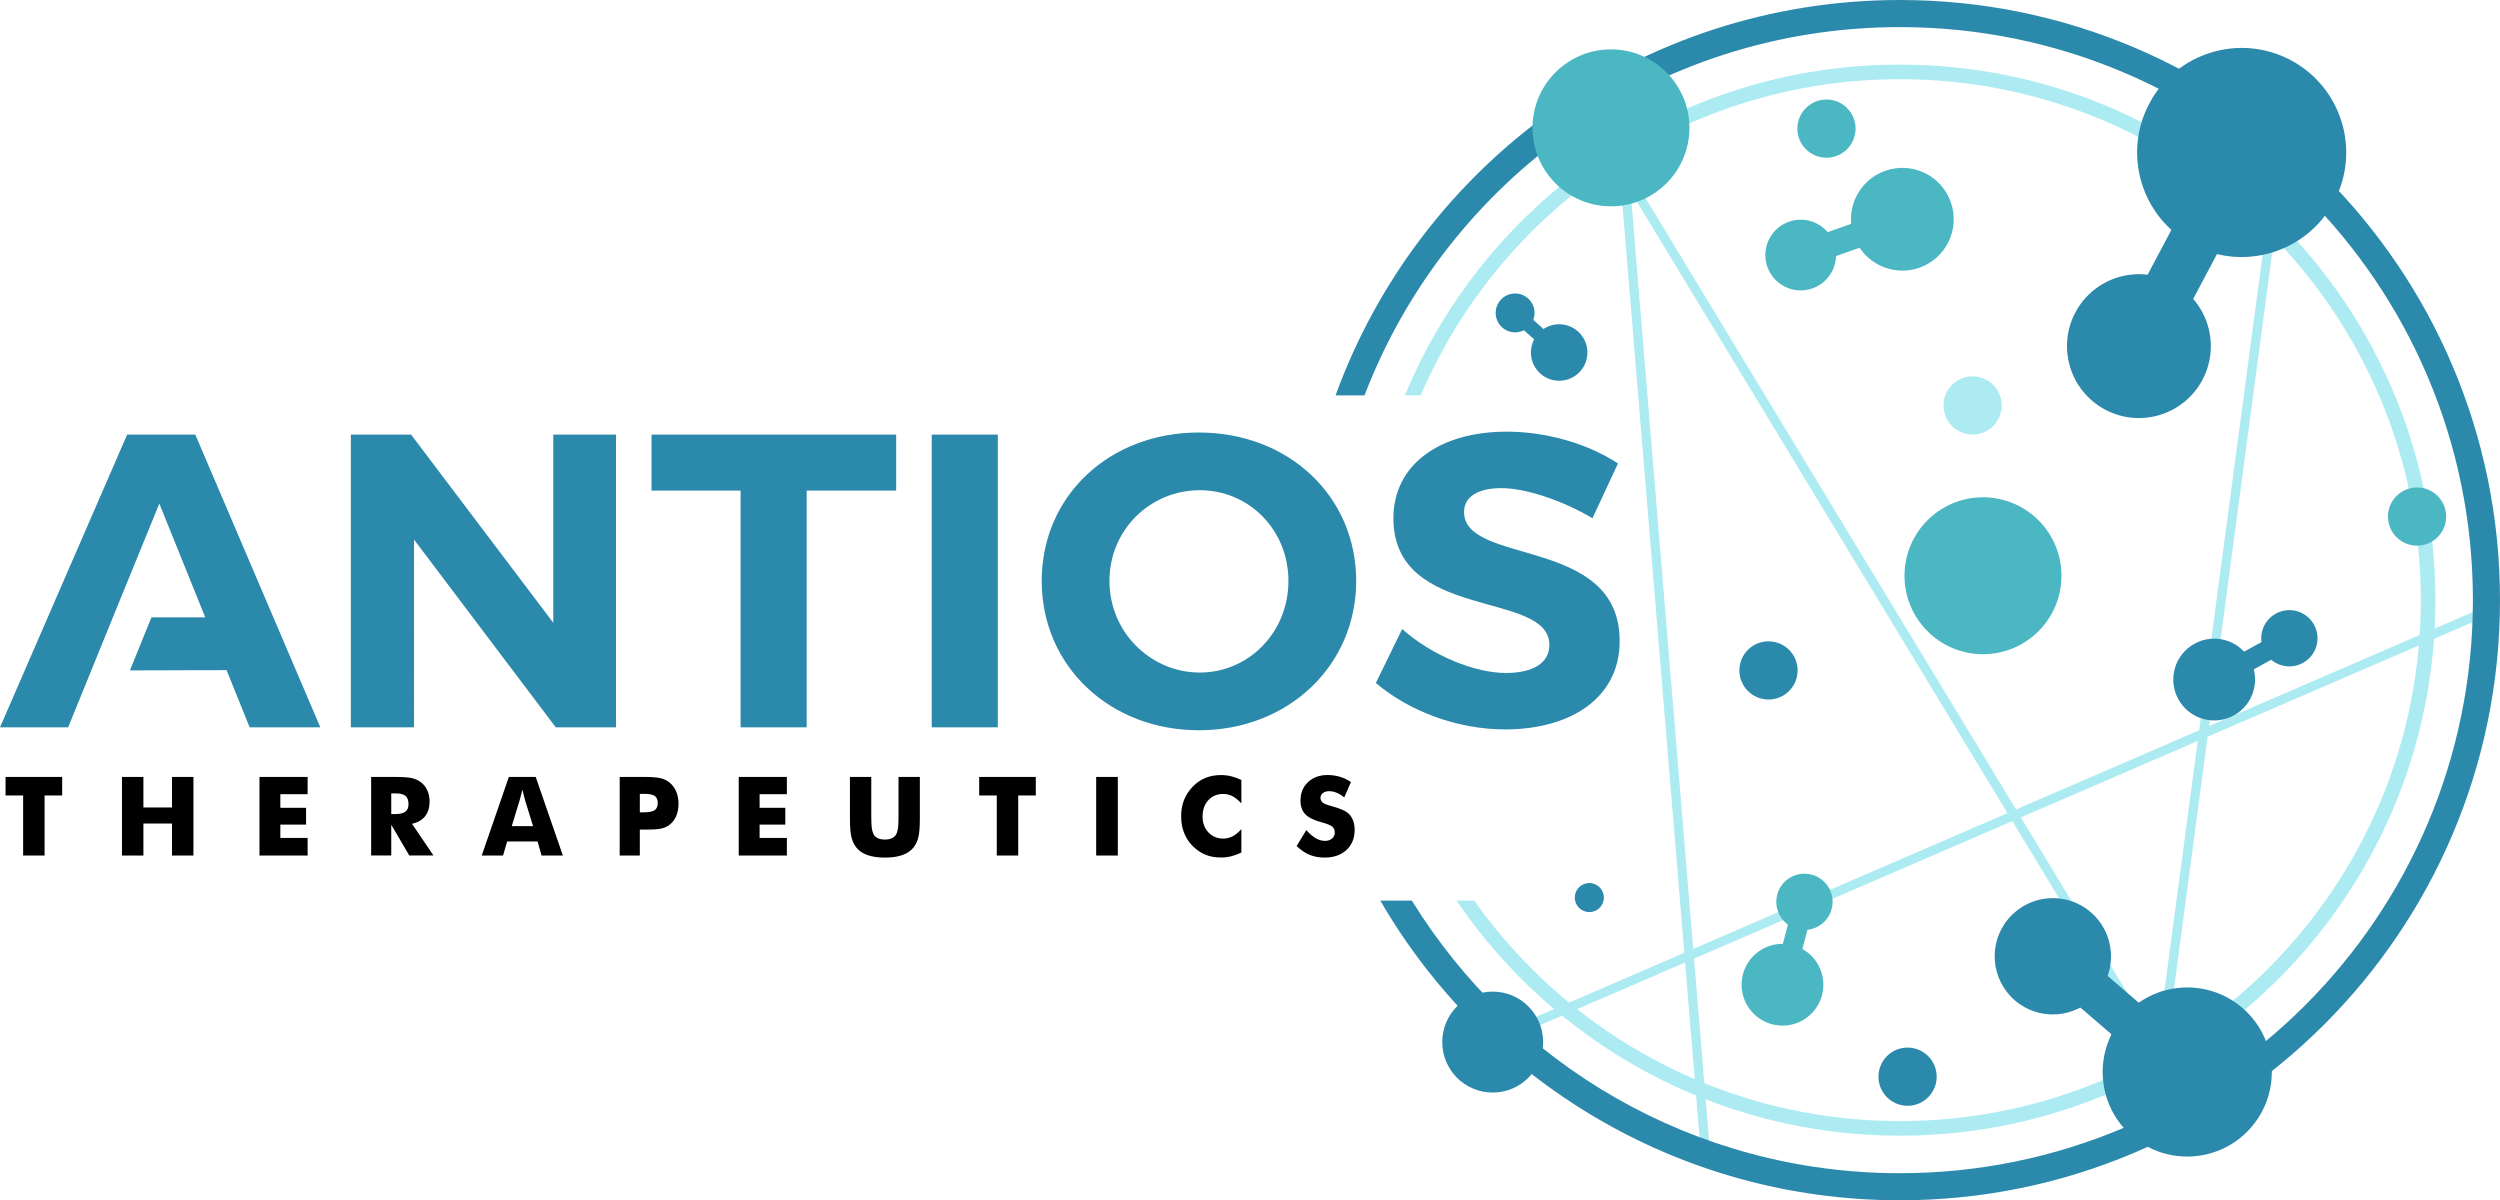 <?xml version="1.0" encoding="utf-8"?>
<!-- Generator: Adobe Illustrator 13.0.0, SVG Export Plug-In . SVG Version: 6.00 Build 14948)  -->
<!DOCTYPE svg PUBLIC "-//W3C//DTD SVG 1.1//EN" "http://www.w3.org/Graphics/SVG/1.1/DTD/svg11.dtd">
<svg version="1.1" id="Layer_1" xmlns="http://www.w3.org/2000/svg" xmlns:xlink="http://www.w3.org/1999/xlink" x="0px" y="0px"
	 width="175.586px" height="84.301px" viewBox="0 0 175.586 84.301" enable-background="new 0 0 175.586 84.301"
	 xml:space="preserve">
<g>
	<polygon fill-rule="evenodd" clip-rule="evenodd" fill="#ACEBF2" points="113.971,6.764 113.324,6.817 119.473,81.171 
		120.119,81.118 113.971,6.764 	"/>
	<polygon fill-rule="evenodd" clip-rule="evenodd" fill="#ACEBF2" points="175.24,43.019 174.982,42.423 105.423,72.479 
		105.68,73.074 175.24,43.019 	"/>
	<path fill-rule="evenodd" clip-rule="evenodd" fill="#2B89AB" d="M133.435,0c23.278,0,42.151,18.872,42.151,42.151
		c0,23.279-18.873,42.15-42.151,42.15c-15.589,0-29.197-8.465-36.489-21.046h2.217c7.086,11.486,19.784,19.144,34.272,19.144
		c22.229,0,40.248-18.02,40.248-40.248c0-22.229-18.019-40.248-40.248-40.248c-17.161,0-31.812,10.742-37.6,25.868h-2.033
		C99.681,11.572,115.206,0,133.435,0L133.435,0z"/>
	<path fill-rule="evenodd" clip-rule="evenodd" fill="#ACEBF2" d="M133.435,4.537c20.773,0,37.614,16.84,37.614,37.614
		c0,20.773-16.841,37.613-37.614,37.613c-12.951,0-24.369-6.546-31.135-16.509h1.243c6.626,9.369,17.544,15.485,29.892,15.485
		c20.208,0,36.589-16.382,36.589-36.589S153.643,5.562,133.435,5.562c-15.102,0-28.066,9.15-33.652,22.209H98.67
		C104.317,14.133,117.755,4.537,133.435,4.537L133.435,4.537z"/>
	<polygon fill-rule="evenodd" clip-rule="evenodd" fill="#ACEBF2" points="161.143,6.076 160.501,5.99 150.847,78.354 
		151.488,78.44 161.143,6.076 	"/>
	<polygon fill-rule="evenodd" clip-rule="evenodd" fill="#ACEBF2" points="114.385,11.955 113.83,12.291 151.67,74.726 
		152.225,74.389 114.385,11.955 	"/>
	<path fill-rule="evenodd" clip-rule="evenodd" fill="#4AB7C3" d="M113.145,3.468c3.043,0,5.511,2.467,5.511,5.511
		s-2.468,5.511-5.511,5.511c-3.044,0-5.511-2.468-5.511-5.511S110.101,3.468,113.145,3.468L113.145,3.468z"/>
	<path fill-rule="evenodd" clip-rule="evenodd" fill="#2B89AB" d="M104.838,69.645c1.958,0,3.545,1.587,3.545,3.545
		c0,1.957-1.587,3.545-3.545,3.545c-1.956,0-3.543-1.588-3.543-3.545C101.295,71.231,102.882,69.645,104.838,69.645L104.838,69.645z
		"/>
	<path fill-rule="evenodd" clip-rule="evenodd" fill="#4AB7C3" d="M139.274,34.926c3.044,0,5.512,2.468,5.512,5.511
		s-2.468,5.511-5.512,5.511s-5.512-2.468-5.512-5.511S136.23,34.926,139.274,34.926L139.274,34.926z"/>
	<path fill-rule="evenodd" clip-rule="evenodd" fill="#4AB7C3" d="M137.013,14.2c0.663,1.88-0.324,3.941-2.204,4.603
		c-1.88,0.662-3.94-0.325-4.604-2.205c-0.661-1.88,0.326-3.941,2.206-4.603C134.291,11.333,136.352,12.32,137.013,14.2L137.013,14.2
		z"/>
	<path fill-rule="evenodd" clip-rule="evenodd" fill="#4AB7C3" d="M128.813,17.088c0.455,1.293-0.225,2.711-1.517,3.167
		c-1.294,0.456-2.712-0.224-3.167-1.517c-0.456-1.293,0.225-2.711,1.517-3.167C126.939,15.115,128.358,15.794,128.813,17.088
		L128.813,17.088z"/>
	<polygon fill-rule="evenodd" clip-rule="evenodd" fill="#4AB7C3" points="131.899,15.057 132.491,16.737 127.492,18.497 
		126.901,16.817 131.899,15.057 	"/>
	<path fill-rule="evenodd" clip-rule="evenodd" fill="#2B89AB" d="M158.12,79.167c-2.14,2.484-5.891,2.765-8.377,0.625
		c-2.484-2.141-2.765-5.891-0.625-8.376c2.141-2.486,5.891-2.765,8.376-0.625C159.98,72.93,160.261,76.681,158.12,79.167
		L158.12,79.167z"/>
	<path fill-rule="evenodd" clip-rule="evenodd" fill="#2B89AB" d="M147.277,69.83c-1.473,1.71-4.052,1.903-5.762,0.432
		c-1.711-1.473-1.903-4.053-0.432-5.763c1.473-1.71,4.053-1.903,5.763-0.431S148.75,68.12,147.277,69.83L147.277,69.83z"/>
	<polygon fill-rule="evenodd" clip-rule="evenodd" fill="#2B89AB" points="152.705,72.57 150.792,74.792 144.184,69.103 
		146.097,66.88 152.705,72.57 	"/>
	<path fill-rule="evenodd" clip-rule="evenodd" fill="#4AB7C3" d="M124.455,71.938c-1.533-0.405-2.447-1.979-2.041-3.512
		c0.406-1.533,1.979-2.447,3.513-2.041c1.533,0.406,2.446,1.979,2.041,3.513C127.562,71.432,125.989,72.345,124.455,71.938
		L124.455,71.938z"/>
	<path fill-rule="evenodd" clip-rule="evenodd" fill="#4AB7C3" d="M126.228,65.249c-1.055-0.278-1.683-1.36-1.404-2.416
		c0.279-1.055,1.361-1.684,2.416-1.403c1.055,0.279,1.685,1.361,1.404,2.416C128.364,64.9,127.282,65.529,126.228,65.249
		L126.228,65.249z"/>
	<polygon fill-rule="evenodd" clip-rule="evenodd" fill="#4AB7C3" points="126.182,68.189 124.811,67.827 125.892,63.749 
		127.262,64.112 126.182,68.189 	"/>
	<path fill-rule="evenodd" clip-rule="evenodd" fill="#2B89AB" d="M110.982,26.085c-0.732,0.815-1.987,0.882-2.802,0.149
		c-0.815-0.732-0.882-1.987-0.149-2.802s1.987-0.882,2.802-0.149C111.648,24.017,111.716,25.271,110.982,26.085L110.982,26.085z"/>
	<path fill-rule="evenodd" clip-rule="evenodd" fill="#2B89AB" d="M107.428,22.89c-0.504,0.561-1.367,0.606-1.928,0.103
		s-0.606-1.367-0.103-1.928c0.505-0.561,1.367-0.606,1.928-0.103C107.886,21.466,107.933,22.329,107.428,22.89L107.428,22.89z"/>
	<polygon fill-rule="evenodd" clip-rule="evenodd" fill="#2B89AB" points="109.221,23.844 108.566,24.572 106.4,22.624 
		107.056,21.896 109.221,23.844 	"/>
	<path fill-rule="evenodd" clip-rule="evenodd" fill="#4AB7C3" d="M169.761,34.236c1.128,0,2.044,0.915,2.044,2.044
		s-0.916,2.044-2.044,2.044c-1.129,0-2.044-0.915-2.044-2.044S168.632,34.236,169.761,34.236L169.761,34.236z"/>
	<path fill-rule="evenodd" clip-rule="evenodd" fill="#ACEBF2" d="M138.544,26.432c1.129,0,2.045,0.916,2.045,2.044
		s-0.916,2.044-2.045,2.044s-2.043-0.916-2.043-2.044S137.415,26.432,138.544,26.432L138.544,26.432z"/>
	<path fill-rule="evenodd" clip-rule="evenodd" fill="#2B89AB" d="M133.976,73.576c1.13,0,2.045,0.915,2.045,2.045
		c0,1.129-0.915,2.043-2.045,2.043c-1.129,0-2.043-0.914-2.043-2.043C131.933,74.491,132.847,73.576,133.976,73.576L133.976,73.576z
		"/>
	<path fill-rule="evenodd" clip-rule="evenodd" fill="#2B89AB" d="M124.209,45.043c1.13,0,2.045,0.915,2.045,2.044
		c0,1.128-0.915,2.044-2.045,2.044c-1.129,0-2.044-0.916-2.044-2.044C122.165,45.958,123.08,45.043,124.209,45.043L124.209,45.043z"
		/>
	<path fill-rule="evenodd" clip-rule="evenodd" fill="#2B89AB" d="M111.625,62.018c0.564,0,1.022,0.458,1.022,1.022
		s-0.458,1.021-1.022,1.021s-1.022-0.456-1.022-1.021S111.061,62.018,111.625,62.018L111.625,62.018z"/>
	<path fill-rule="evenodd" clip-rule="evenodd" fill="#2B89AB" d="M152.995,49.11c-0.765-1.391-0.256-3.137,1.135-3.9
		c1.39-0.764,3.136-0.255,3.9,1.136c0.763,1.391,0.254,3.136-1.136,3.9C155.504,51.009,153.758,50.501,152.995,49.11L152.995,49.11z
		"/>
	<path fill-rule="evenodd" clip-rule="evenodd" fill="#2B89AB" d="M159.061,45.78c-0.525-0.956-0.177-2.158,0.781-2.684
		c0.956-0.525,2.157-0.176,2.683,0.781c0.525,0.956,0.175,2.157-0.781,2.683C160.786,47.087,159.585,46.736,159.061,45.78
		L159.061,45.78z"/>
	<polygon fill-rule="evenodd" clip-rule="evenodd" fill="#2B89AB" points="156.898,47.775 156.217,46.532 159.914,44.502 
		160.597,45.745 156.898,47.775 	"/>
	<path fill-rule="evenodd" clip-rule="evenodd" fill="#4AB7C3" d="M128.281,6.99c1.129,0,2.044,0.916,2.044,2.044
		s-0.915,2.044-2.044,2.044s-2.045-0.916-2.045-2.044S127.152,6.99,128.281,6.99L128.281,6.99z"/>
	<path fill-rule="evenodd" clip-rule="evenodd" fill="#2B89AB" d="M160.885,4.224c3.581,1.9,4.944,6.345,3.044,9.927
		c-1.901,3.582-6.346,4.945-9.927,3.044c-3.582-1.901-4.946-6.345-3.045-9.927C152.857,3.686,157.303,2.323,160.885,4.224
		L160.885,4.224z"/>
	<path fill-rule="evenodd" clip-rule="evenodd" fill="#2B89AB" d="M152.593,19.849c2.464,1.307,3.401,4.365,2.094,6.829
		c-1.308,2.464-4.364,3.402-6.828,2.095c-2.465-1.308-3.402-4.366-2.096-6.83C147.071,19.479,150.129,18.541,152.593,19.849
		L152.593,19.849z"/>
	<polygon fill-rule="evenodd" clip-rule="evenodd" fill="#2B89AB" points="154.412,12.555 157.613,14.253 152.561,23.777 
		149.358,22.078 154.412,12.555 	"/>
	<path fill-rule="evenodd" clip-rule="evenodd" fill="#2B89AB" d="M17.535,51.084h4.964l-8.782-20.56H8.929L0,51.084h4.787
		C6.91,45.836,9.05,40.615,11.19,35.37c1.079,2.668,2.153,5.33,3.226,7.989h-3.781l-1.508,3.728
		c2.567-0.006,4.225-0.019,6.786-0.019L17.535,51.084L17.535,51.084z M24.642,30.524v20.56h4.436V37.896l9.957,13.188h4.229v-20.56
		h-4.405V43.74l-9.986-13.216H24.642L24.642,30.524z M45.76,30.524v3.935h6.256v16.625h4.641V34.459h6.285v-3.935H45.76
		L45.76,30.524z M65.439,30.524v20.56h4.641v-20.56H65.439L65.439,30.524z M84.207,30.377c-6.285,0-11.043,4.435-11.043,10.427
		c0,5.962,4.758,10.485,11.043,10.485s11.044-4.553,11.044-10.485C95.251,34.841,90.492,30.377,84.207,30.377L84.207,30.377z
		 M84.266,34.43c3.437,0,6.226,2.761,6.226,6.374c0,3.612-2.79,6.432-6.226,6.432s-6.344-2.819-6.344-6.432
		C77.922,37.191,80.8,34.43,84.266,34.43L84.266,34.43z M111.846,36.398l1.792-3.848c-2.057-1.351-4.935-2.232-7.813-2.232
		c-4.758,0-7.96,2.35-7.96,6.08c0,7.284,10.955,5.022,10.955,8.899c0,1.264-1.146,1.969-3.054,1.969
		c-2.173,0-5.169-1.204-7.284-3.084l-1.85,3.788c2.319,1.969,5.697,3.261,9.075,3.261c4.553,0,8.048-2.173,8.048-6.198
		c0.029-7.4-10.927-5.286-10.927-9.075c0-1.116,1.058-1.674,2.614-1.674C107.088,34.283,109.672,35.105,111.846,36.398
		L111.846,36.398z"/>
	<path fill-rule="evenodd" clip-rule="evenodd" d="M1.625,60.086V55.87H0.39v-1.304h3.976v1.304H3.131v4.216H1.625L1.625,60.086z
		 M8.567,60.086v-5.52h1.505v2.146h2.008v-2.146h1.505v5.52H12.08V57.84h-2.008v2.246H8.567L8.567,60.086z M18.224,60.086v-5.52
		h3.381v1.212H19.69v0.957h1.806v1.181H19.69v0.935h1.915v1.235H18.224L18.224,60.086z M26.066,60.086v-5.52h1.575
		c0.615,0,1.045,0.027,1.287,0.084c0.242,0.058,0.452,0.152,0.628,0.284c0.198,0.15,0.351,0.344,0.458,0.577
		c0.106,0.233,0.159,0.491,0.159,0.773c0,0.427-0.105,0.774-0.315,1.042c-0.211,0.268-0.518,0.445-0.92,0.532l1.505,2.227h-1.698
		l-1.266-2.162v2.162H26.066L26.066,60.086z M27.479,57.176h0.278c0.324,0,0.561-0.057,0.71-0.167
		c0.149-0.109,0.224-0.283,0.224-0.52c0-0.276-0.069-0.474-0.208-0.591c-0.141-0.116-0.374-0.175-0.703-0.175h-0.301V57.176
		L27.479,57.176z M35.943,58.023h1.497l-0.563-1.821c-0.017-0.056-0.041-0.144-0.07-0.268c-0.031-0.123-0.07-0.281-0.117-0.475
		c-0.033,0.135-0.064,0.265-0.097,0.388c-0.031,0.124-0.063,0.242-0.095,0.354L35.943,58.023L35.943,58.023z M33.834,60.086
		l1.906-5.52h1.885l1.907,5.52h-1.497l-0.279-0.988h-2.137l-0.287,0.988H33.834L33.834,60.086z M44.937,60.086h-1.413v-5.52h1.575
		c0.615,0,1.047,0.028,1.297,0.089c0.249,0.062,0.459,0.164,0.633,0.31c0.203,0.168,0.359,0.38,0.466,0.632
		c0.106,0.253,0.16,0.534,0.16,0.843c0,0.33-0.053,0.619-0.159,0.868c-0.105,0.25-0.261,0.455-0.467,0.616
		c-0.156,0.121-0.34,0.208-0.551,0.26c-0.211,0.053-0.549,0.08-1.014,0.08h-0.256h-0.271V60.086L44.937,60.086z M44.937,57.052
		h0.287c0.362,0,0.614-0.051,0.757-0.148c0.143-0.101,0.215-0.269,0.215-0.508c0-0.232-0.071-0.396-0.211-0.494
		s-0.39-0.146-0.746-0.146h-0.301V57.052L44.937,57.052z M51.884,60.086v-5.52h3.381v1.212h-1.915v0.957h1.806v1.181h-1.806v0.935
		h1.915v1.235H51.884L51.884,60.086z M59.695,54.566h1.498v2.685c0,0.394,0.01,0.678,0.03,0.85c0.021,0.172,0.054,0.316,0.103,0.432
		c0.057,0.141,0.158,0.249,0.301,0.323c0.143,0.074,0.318,0.11,0.524,0.11c0.206,0,0.379-0.036,0.522-0.11
		c0.142-0.074,0.243-0.183,0.302-0.323c0.049-0.115,0.083-0.26,0.103-0.432c0.019-0.172,0.029-0.456,0.029-0.85v-0.377v-2.308h1.498
		v2.918c0,0.605-0.036,1.052-0.109,1.34c-0.073,0.287-0.195,0.533-0.369,0.738c-0.188,0.222-0.446,0.391-0.776,0.502
		c-0.33,0.113-0.729,0.168-1.198,0.168c-0.474,0-0.873-0.055-1.201-0.168c-0.328-0.111-0.588-0.28-0.778-0.502
		c-0.171-0.205-0.293-0.451-0.368-0.738c-0.073-0.288-0.111-0.734-0.111-1.34v-0.572V54.566L59.695,54.566z M70.008,60.086V55.87
		h-1.235v-1.304h3.976v1.304h-1.235v4.216H70.008L70.008,60.086z M76.989,60.086v-5.52h1.521v5.52H76.989L76.989,60.086z
		 M87.186,54.781v1.646c-0.206-0.229-0.412-0.397-0.616-0.504c-0.205-0.105-0.424-0.16-0.658-0.16c-0.432,0-0.782,0.147-1.05,0.442
		c-0.268,0.294-0.401,0.68-0.401,1.154c0,0.442,0.136,0.81,0.409,1.101c0.272,0.292,0.62,0.438,1.042,0.438
		c0.233,0,0.453-0.054,0.658-0.16c0.205-0.104,0.411-0.273,0.616-0.505v1.646c-0.238,0.115-0.476,0.202-0.711,0.261
		c-0.237,0.059-0.475,0.086-0.717,0.086c-0.301,0-0.579-0.035-0.833-0.106c-0.255-0.073-0.489-0.182-0.703-0.327
		c-0.412-0.276-0.726-0.624-0.942-1.043c-0.216-0.421-0.324-0.893-0.324-1.418c0-0.422,0.068-0.806,0.206-1.152
		c0.137-0.346,0.344-0.659,0.619-0.94c0.261-0.269,0.556-0.47,0.884-0.604c0.328-0.133,0.692-0.2,1.093-0.2
		c0.242,0,0.48,0.028,0.717,0.087C86.709,54.579,86.948,54.666,87.186,54.781L87.186,54.781z M91.747,58.303
		c0.225,0.253,0.443,0.442,0.661,0.568c0.217,0.125,0.434,0.188,0.65,0.188c0.2,0,0.366-0.055,0.494-0.162
		c0.131-0.108,0.194-0.246,0.194-0.412c0-0.182-0.054-0.322-0.167-0.423c-0.111-0.099-0.363-0.201-0.758-0.308
		c-0.539-0.145-0.924-0.336-1.146-0.568c-0.225-0.234-0.336-0.555-0.336-0.961c0-0.529,0.175-0.959,0.529-1.292
		c0.353-0.334,0.812-0.5,1.374-0.5c0.305,0,0.594,0.042,0.866,0.123c0.272,0.082,0.531,0.205,0.776,0.371l-0.473,1.081
		c-0.171-0.146-0.347-0.254-0.526-0.328s-0.355-0.111-0.532-0.111c-0.181,0-0.327,0.044-0.439,0.13
		c-0.114,0.087-0.17,0.198-0.17,0.333c0,0.138,0.048,0.249,0.147,0.332c0.099,0.083,0.291,0.162,0.573,0.237l0.069,0.02
		c0.613,0.165,1.017,0.347,1.21,0.547c0.131,0.135,0.229,0.298,0.299,0.487c0.067,0.19,0.101,0.399,0.101,0.632
		c0,0.585-0.191,1.057-0.576,1.412s-0.897,0.533-1.538,0.533c-0.386,0-0.736-0.065-1.053-0.195
		c-0.313-0.132-0.618-0.336-0.909-0.614L91.747,58.303L91.747,58.303z"/>
</g>
</svg>
